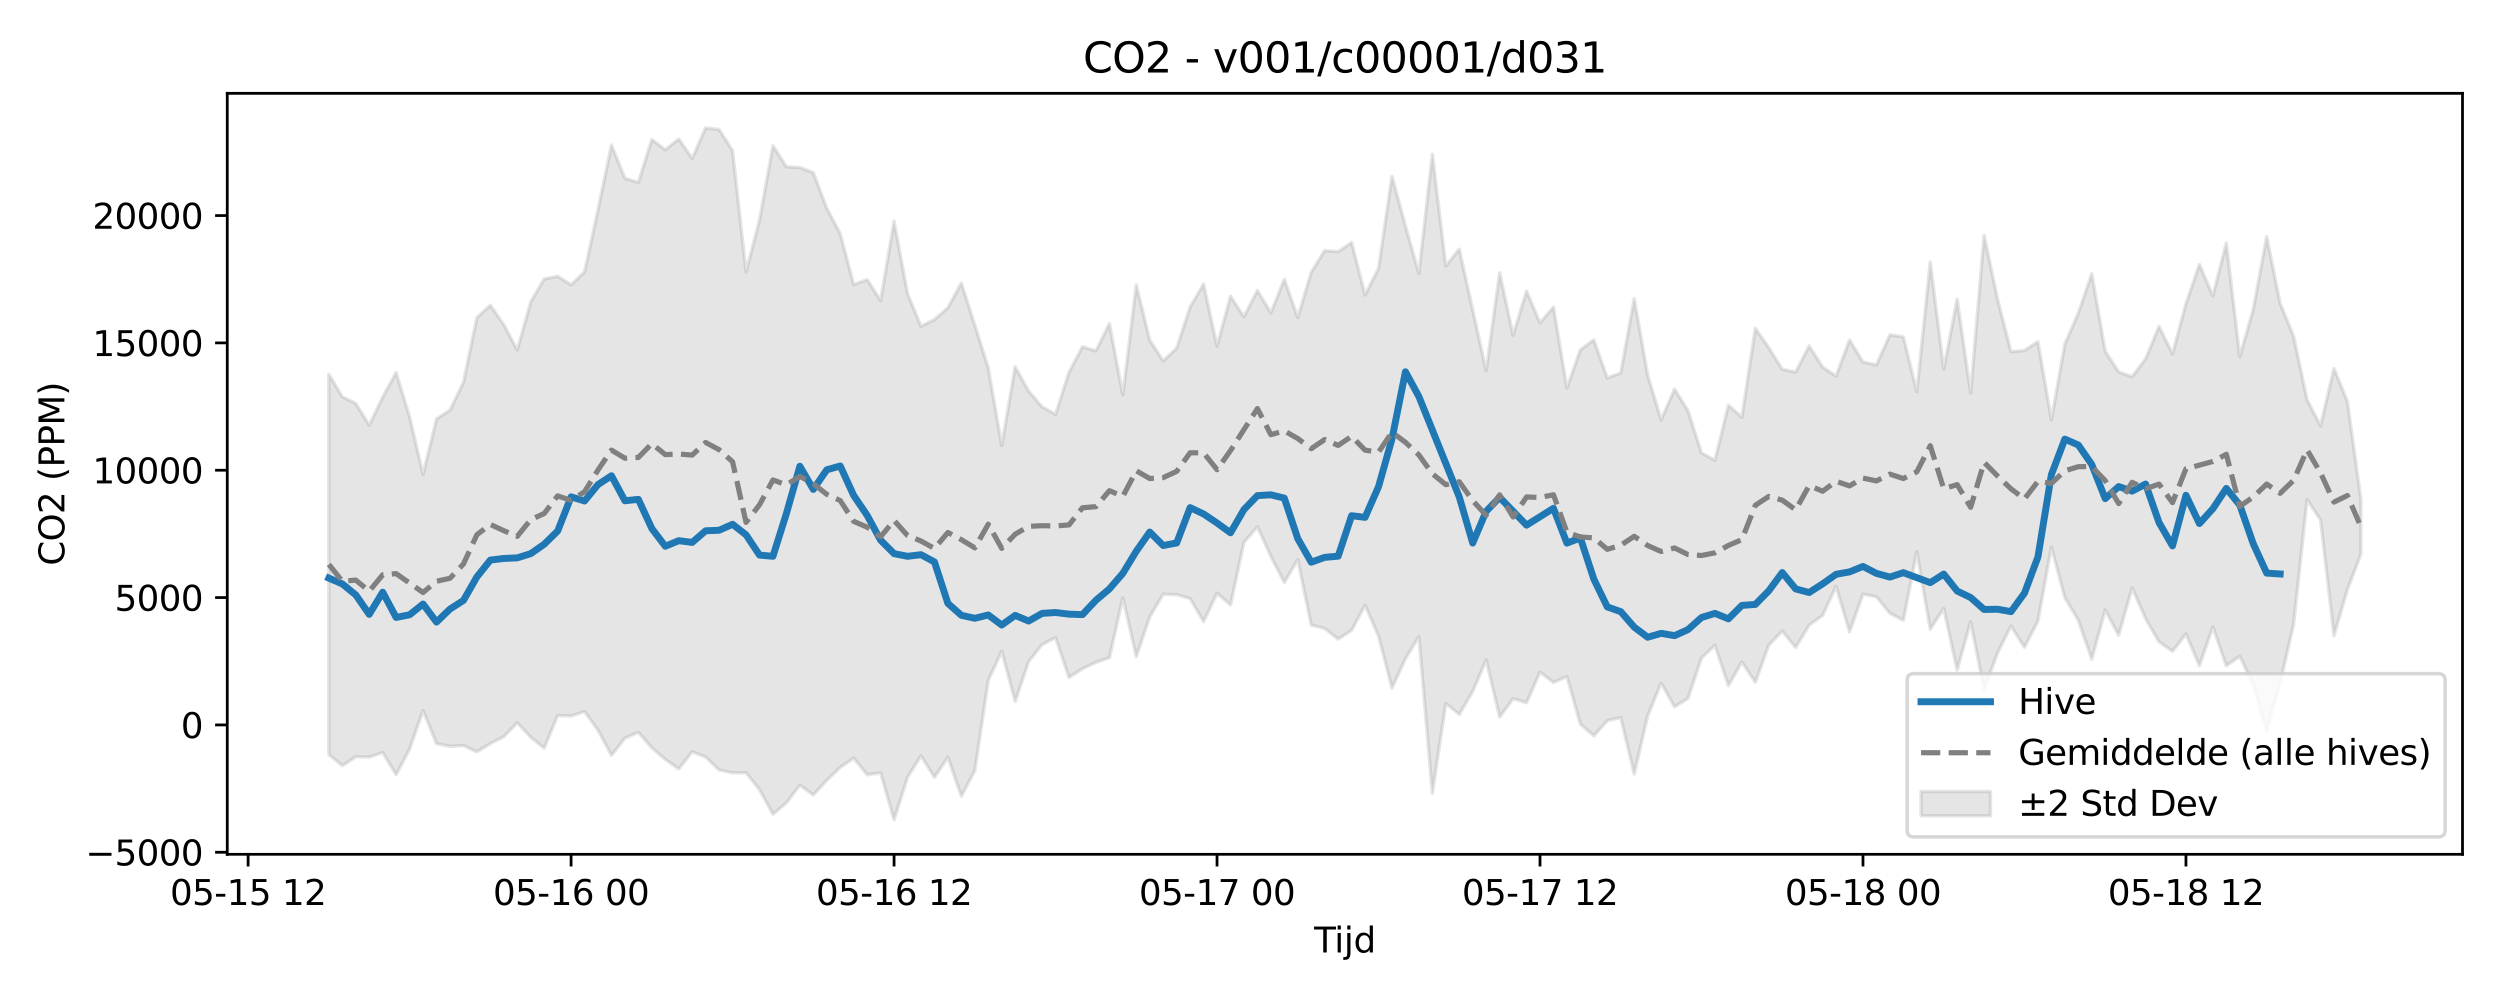 <?xml version="1.0" encoding="utf-8" standalone="no"?>
<!DOCTYPE svg PUBLIC "-//W3C//DTD SVG 1.1//EN"
  "http://www.w3.org/Graphics/SVG/1.1/DTD/svg11.dtd">
<svg xmlns:xlink="http://www.w3.org/1999/xlink" width="720pt" height="288pt" viewBox="0 0 720 288" xmlns="http://www.w3.org/2000/svg" version="1.1">
 <defs>
  <style type="text/css">*{stroke-linejoin: round; stroke-linecap: butt}</style>
 </defs>
 <g id="figure_1">
  <g id="patch_1">
   <path d="M 0 288 
L 720 288 
L 720 0 
L 0 0 
z
" style="fill: #ffffff"/>
  </g>
  <g id="axes_1">
   <g id="patch_2">
    <path d="M 65.45 246.04 
L 709.2 246.04 
L 709.2 26.88 
L 65.45 26.88 
z
" style="fill: #ffffff"/>
   </g>
   <g id="FillBetweenPolyCollection_1">
    <defs>
     <path id="m1e06b1aee1" d="M 94.711 -180.181 
L 94.711 -70.721 
L 98.587 -67.474 
L 102.463 -70.058 
L 106.338 -69.951 
L 110.214 -71.275 
L 114.09 -64.912 
L 117.965 -72.264 
L 121.841 -83.379 
L 125.717 -73.849 
L 129.592 -73.042 
L 133.468 -73.272 
L 137.344 -71.479 
L 141.219 -73.84 
L 145.095 -75.823 
L 148.971 -79.853 
L 152.847 -75.661 
L 156.722 -72.552 
L 160.598 -81.92 
L 164.474 -81.792 
L 168.349 -83.077 
L 172.225 -77.711 
L 176.101 -70.472 
L 179.976 -75.42 
L 183.852 -77.083 
L 187.728 -72.625 
L 191.603 -69.282 
L 195.479 -66.531 
L 199.355 -71.499 
L 203.23 -69.976 
L 207.106 -66.241 
L 210.982 -65.417 
L 214.857 -65.435 
L 218.733 -60.614 
L 222.609 -53.491 
L 226.484 -56.784 
L 230.36 -61.877 
L 234.236 -59.047 
L 238.111 -63.268 
L 241.987 -66.986 
L 245.863 -69.65 
L 249.738 -64.878 
L 253.614 -65.385 
L 257.49 -51.922 
L 261.365 -64.116 
L 265.241 -70.331 
L 269.117 -64.129 
L 272.993 -69.912 
L 276.868 -58.687 
L 280.744 -66.047 
L 284.62 -92.014 
L 288.495 -100.454 
L 292.371 -85.963 
L 296.247 -97.477 
L 300.122 -102.372 
L 303.998 -104.362 
L 307.874 -92.906 
L 311.749 -95.398 
L 315.625 -97.246 
L 319.501 -98.569 
L 323.376 -115.821 
L 327.252 -98.901 
L 331.128 -110.342 
L 335.003 -116.856 
L 338.879 -116.742 
L 342.755 -115.595 
L 346.63 -108.984 
L 350.506 -117.15 
L 354.382 -113.792 
L 358.257 -131.774 
L 362.133 -136.308 
L 366.009 -127.744 
L 369.884 -120.27 
L 373.76 -126.834 
L 377.636 -107.982 
L 381.511 -107 
L 385.387 -103.944 
L 389.263 -106.463 
L 393.139 -113.692 
L 397.014 -104.809 
L 400.89 -89.824 
L 404.766 -98.298 
L 408.641 -104.668 
L 412.517 -59.526 
L 416.393 -85.431 
L 420.268 -82.25 
L 424.144 -88.89 
L 428.02 -97.928 
L 431.895 -81.514 
L 435.771 -86.768 
L 439.647 -85.617 
L 443.522 -94.44 
L 447.398 -91.447 
L 451.274 -93.165 
L 455.149 -79.443 
L 459.025 -76.091 
L 462.901 -80.429 
L 466.776 -81.344 
L 470.652 -65.099 
L 474.528 -81.795 
L 478.403 -91.28 
L 482.279 -84.421 
L 486.155 -86.885 
L 490.03 -98.478 
L 493.906 -102.151 
L 497.782 -90.525 
L 501.657 -97.366 
L 505.533 -91.504 
L 509.409 -102.192 
L 513.285 -106.274 
L 517.16 -101.497 
L 521.036 -107.959 
L 524.912 -110.755 
L 528.787 -119.129 
L 532.663 -106.034 
L 536.539 -116.866 
L 540.414 -116.121 
L 544.29 -111.368 
L 548.166 -109.353 
L 552.041 -129.056 
L 555.917 -106.761 
L 559.793 -112.754 
L 563.668 -95.031 
L 567.544 -108.952 
L 571.42 -89.474 
L 575.295 -99.946 
L 579.171 -107.711 
L 583.047 -101.574 
L 586.922 -109.148 
L 590.798 -130.479 
L 594.674 -115.865 
L 598.549 -109.392 
L 602.425 -98.144 
L 606.301 -112.317 
L 610.176 -105.048 
L 614.052 -118.708 
L 617.928 -109.818 
L 621.803 -103.161 
L 625.679 -100.424 
L 629.555 -105.419 
L 633.431 -96.291 
L 637.306 -107.432 
L 641.182 -96.251 
L 645.058 -99.007 
L 648.933 -90.873 
L 652.809 -77.342 
L 656.685 -91.244 
L 660.56 -108.208 
L 664.436 -144.04 
L 668.312 -138.312 
L 672.187 -104.939 
L 676.063 -118.229 
L 679.939 -128.39 
L 679.939 -144.212 
L 679.939 -144.212 
L 676.063 -172.34 
L 672.187 -181.869 
L 668.312 -165.357 
L 664.436 -172.848 
L 660.56 -191.142 
L 656.685 -200.63 
L 652.809 -219.834 
L 648.933 -198.881 
L 645.058 -185.282 
L 641.182 -218.057 
L 637.306 -202.76 
L 633.431 -211.826 
L 629.555 -200.543 
L 625.679 -186.07 
L 621.803 -193.999 
L 617.928 -184.652 
L 614.052 -179.486 
L 610.176 -180.899 
L 606.301 -186.855 
L 602.425 -209.134 
L 598.549 -197.8 
L 594.674 -188.935 
L 590.798 -167.095 
L 586.922 -189.584 
L 583.047 -187.052 
L 579.171 -186.712 
L 575.295 -201.849 
L 571.42 -220.219 
L 567.544 -174.827 
L 563.668 -201.833 
L 559.793 -181.721 
L 555.917 -212.503 
L 552.041 -175.2 
L 548.166 -190.997 
L 544.29 -191.539 
L 540.414 -182.875 
L 536.539 -183.748 
L 532.663 -190.089 
L 528.787 -179.659 
L 524.912 -182.288 
L 521.036 -188.378 
L 517.16 -180.833 
L 513.285 -181.64 
L 509.409 -187.868 
L 505.533 -193.447 
L 501.657 -167.814 
L 497.782 -171.298 
L 493.906 -155.42 
L 490.03 -157.57 
L 486.155 -169.671 
L 482.279 -175.945 
L 478.403 -167.052 
L 474.528 -179.985 
L 470.652 -201.984 
L 466.776 -180.6 
L 462.901 -179.159 
L 459.025 -190.097 
L 455.149 -187.262 
L 451.274 -176.289 
L 447.398 -199.557 
L 443.522 -195.013 
L 439.647 -204.137 
L 435.771 -191.451 
L 431.895 -209.447 
L 428.02 -181.266 
L 424.144 -198.729 
L 420.268 -216.252 
L 416.393 -211.394 
L 412.517 -243.582 
L 408.641 -209.274 
L 404.766 -222.933 
L 400.89 -237.219 
L 397.014 -210.721 
L 393.139 -203.029 
L 389.263 -218.178 
L 385.387 -215.504 
L 381.511 -215.829 
L 377.636 -209.582 
L 373.76 -196.582 
L 369.884 -207.55 
L 366.009 -197.889 
L 362.133 -204.357 
L 358.257 -196.783 
L 354.382 -202.676 
L 350.506 -188.33 
L 346.63 -206.183 
L 342.755 -199.601 
L 338.879 -187.745 
L 335.003 -184.045 
L 331.128 -190.024 
L 327.252 -205.922 
L 323.376 -174.289 
L 319.501 -194.792 
L 315.625 -186.923 
L 311.749 -188.125 
L 307.874 -180.764 
L 303.998 -168.662 
L 300.122 -170.831 
L 296.247 -175.349 
L 292.371 -182.336 
L 288.495 -159.7 
L 284.62 -182.048 
L 280.744 -194.376 
L 276.868 -206.478 
L 272.993 -199.362 
L 269.117 -195.972 
L 265.241 -194.034 
L 261.365 -203.452 
L 257.49 -224.29 
L 253.614 -201.441 
L 249.738 -207.472 
L 245.863 -206.042 
L 241.987 -220.682 
L 238.111 -228.012 
L 234.236 -238.295 
L 230.36 -239.734 
L 226.484 -239.946 
L 222.609 -246.047 
L 218.733 -224.617 
L 214.857 -209.683 
L 210.982 -244.603 
L 207.106 -250.724 
L 203.23 -251.158 
L 199.355 -242.357 
L 195.479 -247.977 
L 191.603 -244.855 
L 187.728 -247.828 
L 183.852 -235.438 
L 179.976 -236.641 
L 176.101 -246.251 
L 172.225 -227.585 
L 168.349 -209.7 
L 164.474 -205.957 
L 160.598 -208.454 
L 156.722 -207.659 
L 152.847 -201.025 
L 148.971 -187.211 
L 145.095 -194.498 
L 141.219 -200.085 
L 137.344 -196.515 
L 133.468 -177.874 
L 129.592 -169.866 
L 125.717 -167.355 
L 121.841 -151.338 
L 117.965 -167.97 
L 114.09 -180.668 
L 110.214 -173.636 
L 106.338 -165.538 
L 102.463 -171.809 
L 98.587 -173.717 
L 94.711 -180.181 
z
" style="stroke: #808080; stroke-opacity: 0.2"/>
    </defs>
    <g clip-path="url(#pa09822850d)">
     <use xlink:href="#m1e06b1aee1" x="0" y="288" style="fill: #808080; fill-opacity: 0.2; stroke: #808080; stroke-opacity: 0.2"/>
    </g>
   </g>
   <g id="matplotlib.axis_1">
    <g id="xtick_1">
     <g id="line2d_1">
      <defs>
       <path id="mb61aae6041" d="M 0 0 
L 0 3.5 
" style="stroke: #000000; stroke-width: 0.8"/>
      </defs>
      <g>
       <use xlink:href="#mb61aae6041" x="71.457" y="246.04" style="stroke: #000000; stroke-width: 0.8"/>
      </g>
     </g>
     <g id="text_1">
      <!-- 05-15 12 -->
      <g transform="translate(48.977 260.638) scale(0.1 -0.1)">
       <defs>
        <path id="DejaVuSans-30" d="M 2034 4250 
Q 1547 4250 1301 3770 
Q 1056 3291 1056 2328 
Q 1056 1369 1301 889 
Q 1547 409 2034 409 
Q 2525 409 2770 889 
Q 3016 1369 3016 2328 
Q 3016 3291 2770 3770 
Q 2525 4250 2034 4250 
z
M 2034 4750 
Q 2819 4750 3233 4129 
Q 3647 3509 3647 2328 
Q 3647 1150 3233 529 
Q 2819 -91 2034 -91 
Q 1250 -91 836 529 
Q 422 1150 422 2328 
Q 422 3509 836 4129 
Q 1250 4750 2034 4750 
z
" transform="scale(0.016)"/>
        <path id="DejaVuSans-35" d="M 691 4666 
L 3169 4666 
L 3169 4134 
L 1269 4134 
L 1269 2991 
Q 1406 3038 1543 3061 
Q 1681 3084 1819 3084 
Q 2600 3084 3056 2656 
Q 3513 2228 3513 1497 
Q 3513 744 3044 326 
Q 2575 -91 1722 -91 
Q 1428 -91 1123 -41 
Q 819 9 494 109 
L 494 744 
Q 775 591 1075 516 
Q 1375 441 1709 441 
Q 2250 441 2565 725 
Q 2881 1009 2881 1497 
Q 2881 1984 2565 2268 
Q 2250 2553 1709 2553 
Q 1456 2553 1204 2497 
Q 953 2441 691 2322 
L 691 4666 
z
" transform="scale(0.016)"/>
        <path id="DejaVuSans-2d" d="M 313 2009 
L 1997 2009 
L 1997 1497 
L 313 1497 
L 313 2009 
z
" transform="scale(0.016)"/>
        <path id="DejaVuSans-31" d="M 794 531 
L 1825 531 
L 1825 4091 
L 703 3866 
L 703 4441 
L 1819 4666 
L 2450 4666 
L 2450 531 
L 3481 531 
L 3481 0 
L 794 0 
L 794 531 
z
" transform="scale(0.016)"/>
        <path id="DejaVuSans-20" transform="scale(0.016)"/>
        <path id="DejaVuSans-32" d="M 1228 531 
L 3431 531 
L 3431 0 
L 469 0 
L 469 531 
Q 828 903 1448 1529 
Q 2069 2156 2228 2338 
Q 2531 2678 2651 2914 
Q 2772 3150 2772 3378 
Q 2772 3750 2511 3984 
Q 2250 4219 1831 4219 
Q 1534 4219 1204 4116 
Q 875 4013 500 3803 
L 500 4441 
Q 881 4594 1212 4672 
Q 1544 4750 1819 4750 
Q 2544 4750 2975 4387 
Q 3406 4025 3406 3419 
Q 3406 3131 3298 2873 
Q 3191 2616 2906 2266 
Q 2828 2175 2409 1742 
Q 1991 1309 1228 531 
z
" transform="scale(0.016)"/>
       </defs>
       <use xlink:href="#DejaVuSans-30"/>
       <use xlink:href="#DejaVuSans-35" transform="translate(63.623 0)"/>
       <use xlink:href="#DejaVuSans-2d" transform="translate(127.246 0)"/>
       <use xlink:href="#DejaVuSans-31" transform="translate(163.33 0)"/>
       <use xlink:href="#DejaVuSans-35" transform="translate(226.953 0)"/>
       <use xlink:href="#DejaVuSans-20" transform="translate(290.576 0)"/>
       <use xlink:href="#DejaVuSans-31" transform="translate(322.363 0)"/>
       <use xlink:href="#DejaVuSans-32" transform="translate(385.986 0)"/>
      </g>
     </g>
    </g>
    <g id="xtick_2">
     <g id="line2d_2">
      <g>
       <use xlink:href="#mb61aae6041" x="164.474" y="246.04" style="stroke: #000000; stroke-width: 0.8"/>
      </g>
     </g>
     <g id="text_2">
      <!-- 05-16 00 -->
      <g transform="translate(141.993 260.638) scale(0.1 -0.1)">
       <defs>
        <path id="DejaVuSans-36" d="M 2113 2584 
Q 1688 2584 1439 2293 
Q 1191 2003 1191 1497 
Q 1191 994 1439 701 
Q 1688 409 2113 409 
Q 2538 409 2786 701 
Q 3034 994 3034 1497 
Q 3034 2003 2786 2293 
Q 2538 2584 2113 2584 
z
M 3366 4563 
L 3366 3988 
Q 3128 4100 2886 4159 
Q 2644 4219 2406 4219 
Q 1781 4219 1451 3797 
Q 1122 3375 1075 2522 
Q 1259 2794 1537 2939 
Q 1816 3084 2150 3084 
Q 2853 3084 3261 2657 
Q 3669 2231 3669 1497 
Q 3669 778 3244 343 
Q 2819 -91 2113 -91 
Q 1303 -91 875 529 
Q 447 1150 447 2328 
Q 447 3434 972 4092 
Q 1497 4750 2381 4750 
Q 2619 4750 2861 4703 
Q 3103 4656 3366 4563 
z
" transform="scale(0.016)"/>
       </defs>
       <use xlink:href="#DejaVuSans-30"/>
       <use xlink:href="#DejaVuSans-35" transform="translate(63.623 0)"/>
       <use xlink:href="#DejaVuSans-2d" transform="translate(127.246 0)"/>
       <use xlink:href="#DejaVuSans-31" transform="translate(163.33 0)"/>
       <use xlink:href="#DejaVuSans-36" transform="translate(226.953 0)"/>
       <use xlink:href="#DejaVuSans-20" transform="translate(290.576 0)"/>
       <use xlink:href="#DejaVuSans-30" transform="translate(322.363 0)"/>
       <use xlink:href="#DejaVuSans-30" transform="translate(385.986 0)"/>
      </g>
     </g>
    </g>
    <g id="xtick_3">
     <g id="line2d_3">
      <g>
       <use xlink:href="#mb61aae6041" x="257.49" y="246.04" style="stroke: #000000; stroke-width: 0.8"/>
      </g>
     </g>
     <g id="text_3">
      <!-- 05-16 12 -->
      <g transform="translate(235.009 260.638) scale(0.1 -0.1)">
       <use xlink:href="#DejaVuSans-30"/>
       <use xlink:href="#DejaVuSans-35" transform="translate(63.623 0)"/>
       <use xlink:href="#DejaVuSans-2d" transform="translate(127.246 0)"/>
       <use xlink:href="#DejaVuSans-31" transform="translate(163.33 0)"/>
       <use xlink:href="#DejaVuSans-36" transform="translate(226.953 0)"/>
       <use xlink:href="#DejaVuSans-20" transform="translate(290.576 0)"/>
       <use xlink:href="#DejaVuSans-31" transform="translate(322.363 0)"/>
       <use xlink:href="#DejaVuSans-32" transform="translate(385.986 0)"/>
      </g>
     </g>
    </g>
    <g id="xtick_4">
     <g id="line2d_4">
      <g>
       <use xlink:href="#mb61aae6041" x="350.506" y="246.04" style="stroke: #000000; stroke-width: 0.8"/>
      </g>
     </g>
     <g id="text_4">
      <!-- 05-17 00 -->
      <g transform="translate(328.026 260.638) scale(0.1 -0.1)">
       <defs>
        <path id="DejaVuSans-37" d="M 525 4666 
L 3525 4666 
L 3525 4397 
L 1831 0 
L 1172 0 
L 2766 4134 
L 525 4134 
L 525 4666 
z
" transform="scale(0.016)"/>
       </defs>
       <use xlink:href="#DejaVuSans-30"/>
       <use xlink:href="#DejaVuSans-35" transform="translate(63.623 0)"/>
       <use xlink:href="#DejaVuSans-2d" transform="translate(127.246 0)"/>
       <use xlink:href="#DejaVuSans-31" transform="translate(163.33 0)"/>
       <use xlink:href="#DejaVuSans-37" transform="translate(226.953 0)"/>
       <use xlink:href="#DejaVuSans-20" transform="translate(290.576 0)"/>
       <use xlink:href="#DejaVuSans-30" transform="translate(322.363 0)"/>
       <use xlink:href="#DejaVuSans-30" transform="translate(385.986 0)"/>
      </g>
     </g>
    </g>
    <g id="xtick_5">
     <g id="line2d_5">
      <g>
       <use xlink:href="#mb61aae6041" x="443.522" y="246.04" style="stroke: #000000; stroke-width: 0.8"/>
      </g>
     </g>
     <g id="text_5">
      <!-- 05-17 12 -->
      <g transform="translate(421.042 260.638) scale(0.1 -0.1)">
       <use xlink:href="#DejaVuSans-30"/>
       <use xlink:href="#DejaVuSans-35" transform="translate(63.623 0)"/>
       <use xlink:href="#DejaVuSans-2d" transform="translate(127.246 0)"/>
       <use xlink:href="#DejaVuSans-31" transform="translate(163.33 0)"/>
       <use xlink:href="#DejaVuSans-37" transform="translate(226.953 0)"/>
       <use xlink:href="#DejaVuSans-20" transform="translate(290.576 0)"/>
       <use xlink:href="#DejaVuSans-31" transform="translate(322.363 0)"/>
       <use xlink:href="#DejaVuSans-32" transform="translate(385.986 0)"/>
      </g>
     </g>
    </g>
    <g id="xtick_6">
     <g id="line2d_6">
      <g>
       <use xlink:href="#mb61aae6041" x="536.539" y="246.04" style="stroke: #000000; stroke-width: 0.8"/>
      </g>
     </g>
     <g id="text_6">
      <!-- 05-18 00 -->
      <g transform="translate(514.058 260.638) scale(0.1 -0.1)">
       <defs>
        <path id="DejaVuSans-38" d="M 2034 2216 
Q 1584 2216 1326 1975 
Q 1069 1734 1069 1313 
Q 1069 891 1326 650 
Q 1584 409 2034 409 
Q 2484 409 2743 651 
Q 3003 894 3003 1313 
Q 3003 1734 2745 1975 
Q 2488 2216 2034 2216 
z
M 1403 2484 
Q 997 2584 770 2862 
Q 544 3141 544 3541 
Q 544 4100 942 4425 
Q 1341 4750 2034 4750 
Q 2731 4750 3128 4425 
Q 3525 4100 3525 3541 
Q 3525 3141 3298 2862 
Q 3072 2584 2669 2484 
Q 3125 2378 3379 2068 
Q 3634 1759 3634 1313 
Q 3634 634 3220 271 
Q 2806 -91 2034 -91 
Q 1263 -91 848 271 
Q 434 634 434 1313 
Q 434 1759 690 2068 
Q 947 2378 1403 2484 
z
M 1172 3481 
Q 1172 3119 1398 2916 
Q 1625 2713 2034 2713 
Q 2441 2713 2670 2916 
Q 2900 3119 2900 3481 
Q 2900 3844 2670 4047 
Q 2441 4250 2034 4250 
Q 1625 4250 1398 4047 
Q 1172 3844 1172 3481 
z
" transform="scale(0.016)"/>
       </defs>
       <use xlink:href="#DejaVuSans-30"/>
       <use xlink:href="#DejaVuSans-35" transform="translate(63.623 0)"/>
       <use xlink:href="#DejaVuSans-2d" transform="translate(127.246 0)"/>
       <use xlink:href="#DejaVuSans-31" transform="translate(163.33 0)"/>
       <use xlink:href="#DejaVuSans-38" transform="translate(226.953 0)"/>
       <use xlink:href="#DejaVuSans-20" transform="translate(290.576 0)"/>
       <use xlink:href="#DejaVuSans-30" transform="translate(322.363 0)"/>
       <use xlink:href="#DejaVuSans-30" transform="translate(385.986 0)"/>
      </g>
     </g>
    </g>
    <g id="xtick_7">
     <g id="line2d_7">
      <g>
       <use xlink:href="#mb61aae6041" x="629.555" y="246.04" style="stroke: #000000; stroke-width: 0.8"/>
      </g>
     </g>
     <g id="text_7">
      <!-- 05-18 12 -->
      <g transform="translate(607.074 260.638) scale(0.1 -0.1)">
       <use xlink:href="#DejaVuSans-30"/>
       <use xlink:href="#DejaVuSans-35" transform="translate(63.623 0)"/>
       <use xlink:href="#DejaVuSans-2d" transform="translate(127.246 0)"/>
       <use xlink:href="#DejaVuSans-31" transform="translate(163.33 0)"/>
       <use xlink:href="#DejaVuSans-38" transform="translate(226.953 0)"/>
       <use xlink:href="#DejaVuSans-20" transform="translate(290.576 0)"/>
       <use xlink:href="#DejaVuSans-31" transform="translate(322.363 0)"/>
       <use xlink:href="#DejaVuSans-32" transform="translate(385.986 0)"/>
      </g>
     </g>
    </g>
    <g id="text_8">
     <!-- Tijd -->
     <g transform="translate(378.475 274.317) scale(0.1 -0.1)">
      <defs>
       <path id="DejaVuSans-54" d="M -19 4666 
L 3928 4666 
L 3928 4134 
L 2272 4134 
L 2272 0 
L 1638 0 
L 1638 4134 
L -19 4134 
L -19 4666 
z
" transform="scale(0.016)"/>
       <path id="DejaVuSans-69" d="M 603 3500 
L 1178 3500 
L 1178 0 
L 603 0 
L 603 3500 
z
M 603 4863 
L 1178 4863 
L 1178 4134 
L 603 4134 
L 603 4863 
z
" transform="scale(0.016)"/>
       <path id="DejaVuSans-6a" d="M 603 3500 
L 1178 3500 
L 1178 -63 
Q 1178 -731 923 -1031 
Q 669 -1331 103 -1331 
L -116 -1331 
L -116 -844 
L 38 -844 
Q 366 -844 484 -692 
Q 603 -541 603 -63 
L 603 3500 
z
M 603 4863 
L 1178 4863 
L 1178 4134 
L 603 4134 
L 603 4863 
z
" transform="scale(0.016)"/>
       <path id="DejaVuSans-64" d="M 2906 2969 
L 2906 4863 
L 3481 4863 
L 3481 0 
L 2906 0 
L 2906 525 
Q 2725 213 2448 61 
Q 2172 -91 1784 -91 
Q 1150 -91 751 415 
Q 353 922 353 1747 
Q 353 2572 751 3078 
Q 1150 3584 1784 3584 
Q 2172 3584 2448 3432 
Q 2725 3281 2906 2969 
z
M 947 1747 
Q 947 1113 1208 752 
Q 1469 391 1925 391 
Q 2381 391 2643 752 
Q 2906 1113 2906 1747 
Q 2906 2381 2643 2742 
Q 2381 3103 1925 3103 
Q 1469 3103 1208 2742 
Q 947 2381 947 1747 
z
" transform="scale(0.016)"/>
      </defs>
      <use xlink:href="#DejaVuSans-54"/>
      <use xlink:href="#DejaVuSans-69" transform="translate(57.959 0)"/>
      <use xlink:href="#DejaVuSans-6a" transform="translate(85.742 0)"/>
      <use xlink:href="#DejaVuSans-64" transform="translate(113.525 0)"/>
     </g>
    </g>
   </g>
   <g id="matplotlib.axis_2">
    <g id="ytick_1">
     <g id="line2d_8">
      <defs>
       <path id="m125d0905b4" d="M 0 0 
L -3.5 0 
" style="stroke: #000000; stroke-width: 0.8"/>
      </defs>
      <g>
       <use xlink:href="#m125d0905b4" x="65.45" y="245.447" style="stroke: #000000; stroke-width: 0.8"/>
      </g>
     </g>
     <g id="text_9">
      <!-- −5000 -->
      <g transform="translate(24.62 249.246) scale(0.1 -0.1)">
       <defs>
        <path id="DejaVuSans-2212" d="M 678 2272 
L 4684 2272 
L 4684 1741 
L 678 1741 
L 678 2272 
z
" transform="scale(0.016)"/>
       </defs>
       <use xlink:href="#DejaVuSans-2212"/>
       <use xlink:href="#DejaVuSans-35" transform="translate(83.789 0)"/>
       <use xlink:href="#DejaVuSans-30" transform="translate(147.412 0)"/>
       <use xlink:href="#DejaVuSans-30" transform="translate(211.035 0)"/>
       <use xlink:href="#DejaVuSans-30" transform="translate(274.658 0)"/>
      </g>
     </g>
    </g>
    <g id="ytick_2">
     <g id="line2d_9">
      <g>
       <use xlink:href="#m125d0905b4" x="65.45" y="208.774" style="stroke: #000000; stroke-width: 0.8"/>
      </g>
     </g>
     <g id="text_10">
      <!-- 0 -->
      <g transform="translate(52.087 212.573) scale(0.1 -0.1)">
       <use xlink:href="#DejaVuSans-30"/>
      </g>
     </g>
    </g>
    <g id="ytick_3">
     <g id="line2d_10">
      <g>
       <use xlink:href="#m125d0905b4" x="65.45" y="172.101" style="stroke: #000000; stroke-width: 0.8"/>
      </g>
     </g>
     <g id="text_11">
      <!-- 5000 -->
      <g transform="translate(33 175.901) scale(0.1 -0.1)">
       <use xlink:href="#DejaVuSans-35"/>
       <use xlink:href="#DejaVuSans-30" transform="translate(63.623 0)"/>
       <use xlink:href="#DejaVuSans-30" transform="translate(127.246 0)"/>
       <use xlink:href="#DejaVuSans-30" transform="translate(190.869 0)"/>
      </g>
     </g>
    </g>
    <g id="ytick_4">
     <g id="line2d_11">
      <g>
       <use xlink:href="#m125d0905b4" x="65.45" y="135.429" style="stroke: #000000; stroke-width: 0.8"/>
      </g>
     </g>
     <g id="text_12">
      <!-- 10000 -->
      <g transform="translate(26.637 139.228) scale(0.1 -0.1)">
       <use xlink:href="#DejaVuSans-31"/>
       <use xlink:href="#DejaVuSans-30" transform="translate(63.623 0)"/>
       <use xlink:href="#DejaVuSans-30" transform="translate(127.246 0)"/>
       <use xlink:href="#DejaVuSans-30" transform="translate(190.869 0)"/>
       <use xlink:href="#DejaVuSans-30" transform="translate(254.492 0)"/>
      </g>
     </g>
    </g>
    <g id="ytick_5">
     <g id="line2d_12">
      <g>
       <use xlink:href="#m125d0905b4" x="65.45" y="98.756" style="stroke: #000000; stroke-width: 0.8"/>
      </g>
     </g>
     <g id="text_13">
      <!-- 15000 -->
      <g transform="translate(26.637 102.555) scale(0.1 -0.1)">
       <use xlink:href="#DejaVuSans-31"/>
       <use xlink:href="#DejaVuSans-35" transform="translate(63.623 0)"/>
       <use xlink:href="#DejaVuSans-30" transform="translate(127.246 0)"/>
       <use xlink:href="#DejaVuSans-30" transform="translate(190.869 0)"/>
       <use xlink:href="#DejaVuSans-30" transform="translate(254.492 0)"/>
      </g>
     </g>
    </g>
    <g id="ytick_6">
     <g id="line2d_13">
      <g>
       <use xlink:href="#m125d0905b4" x="65.45" y="62.083" style="stroke: #000000; stroke-width: 0.8"/>
      </g>
     </g>
     <g id="text_14">
      <!-- 20000 -->
      <g transform="translate(26.637 65.883) scale(0.1 -0.1)">
       <use xlink:href="#DejaVuSans-32"/>
       <use xlink:href="#DejaVuSans-30" transform="translate(63.623 0)"/>
       <use xlink:href="#DejaVuSans-30" transform="translate(127.246 0)"/>
       <use xlink:href="#DejaVuSans-30" transform="translate(190.869 0)"/>
       <use xlink:href="#DejaVuSans-30" transform="translate(254.492 0)"/>
      </g>
     </g>
    </g>
    <g id="text_15">
     <!-- CO2 (PPM) -->
     <g transform="translate(18.541 162.903) rotate(-90) scale(0.1 -0.1)">
      <defs>
       <path id="DejaVuSans-43" d="M 4122 4306 
L 4122 3641 
Q 3803 3938 3442 4084 
Q 3081 4231 2675 4231 
Q 1875 4231 1450 3742 
Q 1025 3253 1025 2328 
Q 1025 1406 1450 917 
Q 1875 428 2675 428 
Q 3081 428 3442 575 
Q 3803 722 4122 1019 
L 4122 359 
Q 3791 134 3420 21 
Q 3050 -91 2638 -91 
Q 1578 -91 968 557 
Q 359 1206 359 2328 
Q 359 3453 968 4101 
Q 1578 4750 2638 4750 
Q 3056 4750 3426 4639 
Q 3797 4528 4122 4306 
z
" transform="scale(0.016)"/>
       <path id="DejaVuSans-4f" d="M 2522 4238 
Q 1834 4238 1429 3725 
Q 1025 3213 1025 2328 
Q 1025 1447 1429 934 
Q 1834 422 2522 422 
Q 3209 422 3611 934 
Q 4013 1447 4013 2328 
Q 4013 3213 3611 3725 
Q 3209 4238 2522 4238 
z
M 2522 4750 
Q 3503 4750 4090 4092 
Q 4678 3434 4678 2328 
Q 4678 1225 4090 567 
Q 3503 -91 2522 -91 
Q 1538 -91 948 565 
Q 359 1222 359 2328 
Q 359 3434 948 4092 
Q 1538 4750 2522 4750 
z
" transform="scale(0.016)"/>
       <path id="DejaVuSans-28" d="M 1984 4856 
Q 1566 4138 1362 3434 
Q 1159 2731 1159 2009 
Q 1159 1288 1364 580 
Q 1569 -128 1984 -844 
L 1484 -844 
Q 1016 -109 783 600 
Q 550 1309 550 2009 
Q 550 2706 781 3412 
Q 1013 4119 1484 4856 
L 1984 4856 
z
" transform="scale(0.016)"/>
       <path id="DejaVuSans-50" d="M 1259 4147 
L 1259 2394 
L 2053 2394 
Q 2494 2394 2734 2622 
Q 2975 2850 2975 3272 
Q 2975 3691 2734 3919 
Q 2494 4147 2053 4147 
L 1259 4147 
z
M 628 4666 
L 2053 4666 
Q 2838 4666 3239 4311 
Q 3641 3956 3641 3272 
Q 3641 2581 3239 2228 
Q 2838 1875 2053 1875 
L 1259 1875 
L 1259 0 
L 628 0 
L 628 4666 
z
" transform="scale(0.016)"/>
       <path id="DejaVuSans-4d" d="M 628 4666 
L 1569 4666 
L 2759 1491 
L 3956 4666 
L 4897 4666 
L 4897 0 
L 4281 0 
L 4281 4097 
L 3078 897 
L 2444 897 
L 1241 4097 
L 1241 0 
L 628 0 
L 628 4666 
z
" transform="scale(0.016)"/>
       <path id="DejaVuSans-29" d="M 513 4856 
L 1013 4856 
Q 1481 4119 1714 3412 
Q 1947 2706 1947 2009 
Q 1947 1309 1714 600 
Q 1481 -109 1013 -844 
L 513 -844 
Q 928 -128 1133 580 
Q 1338 1288 1338 2009 
Q 1338 2731 1133 3434 
Q 928 4138 513 4856 
z
" transform="scale(0.016)"/>
      </defs>
      <use xlink:href="#DejaVuSans-43"/>
      <use xlink:href="#DejaVuSans-4f" transform="translate(69.824 0)"/>
      <use xlink:href="#DejaVuSans-32" transform="translate(148.535 0)"/>
      <use xlink:href="#DejaVuSans-20" transform="translate(212.158 0)"/>
      <use xlink:href="#DejaVuSans-28" transform="translate(243.945 0)"/>
      <use xlink:href="#DejaVuSans-50" transform="translate(282.959 0)"/>
      <use xlink:href="#DejaVuSans-50" transform="translate(343.262 0)"/>
      <use xlink:href="#DejaVuSans-4d" transform="translate(403.564 0)"/>
      <use xlink:href="#DejaVuSans-29" transform="translate(489.844 0)"/>
     </g>
    </g>
   </g>
   <g id="line2d_14">
    <path d="M 94.711 166.498 
L 98.587 168.177 
L 102.463 171.335 
L 106.338 176.932 
L 110.214 170.556 
L 114.09 177.815 
L 117.965 177.057 
L 121.841 173.964 
L 125.717 179.16 
L 129.592 175.412 
L 133.468 172.928 
L 137.344 166.141 
L 141.219 161.305 
L 145.095 160.833 
L 148.971 160.667 
L 152.847 159.449 
L 156.722 156.75 
L 160.598 152.944 
L 164.474 143.093 
L 168.349 144.284 
L 172.225 139.553 
L 176.101 137.018 
L 179.976 144.228 
L 183.852 143.812 
L 187.728 152.21 
L 191.603 157.32 
L 195.479 155.72 
L 199.355 156.212 
L 203.23 152.868 
L 207.106 152.714 
L 210.982 150.993 
L 214.857 154.027 
L 218.733 159.864 
L 222.609 160.219 
L 226.484 147.872 
L 230.36 134.282 
L 234.236 140.942 
L 238.111 135.304 
L 241.987 134.204 
L 245.863 142.702 
L 249.738 148.423 
L 253.614 155.572 
L 257.49 159.452 
L 261.365 160.212 
L 265.241 159.752 
L 269.117 161.828 
L 272.993 173.769 
L 276.868 177.209 
L 280.744 178.069 
L 284.62 177.116 
L 288.495 180.015 
L 292.371 177.231 
L 296.247 178.859 
L 300.122 176.654 
L 303.998 176.404 
L 307.874 176.874 
L 311.749 177.011 
L 315.625 172.876 
L 319.501 169.61 
L 323.376 165.121 
L 327.252 158.745 
L 331.128 153.227 
L 335.003 157.11 
L 338.879 156.379 
L 342.755 146.196 
L 346.63 148.017 
L 350.506 150.623 
L 354.382 153.447 
L 358.257 146.758 
L 362.133 142.739 
L 366.009 142.507 
L 369.884 143.46 
L 373.76 155.124 
L 377.636 161.919 
L 381.511 160.518 
L 385.387 160.18 
L 389.263 148.521 
L 393.139 148.998 
L 397.014 140.174 
L 400.89 126.419 
L 404.766 107.073 
L 408.641 114.21 
L 416.393 133.487 
L 420.268 143.115 
L 424.144 156.398 
L 428.02 147.245 
L 431.895 143.24 
L 439.647 151.246 
L 447.398 146.389 
L 451.274 156.42 
L 455.149 154.941 
L 459.025 166.791 
L 462.901 174.796 
L 466.776 176.157 
L 470.652 180.614 
L 474.528 183.528 
L 478.403 182.397 
L 482.279 183.071 
L 486.155 181.313 
L 490.03 177.844 
L 493.906 176.646 
L 497.782 178.226 
L 501.657 174.363 
L 505.533 174.074 
L 509.409 170.153 
L 513.285 164.891 
L 517.16 169.612 
L 521.036 170.647 
L 524.912 168.15 
L 528.787 165.4 
L 532.663 164.703 
L 536.539 163.134 
L 540.414 165.134 
L 544.29 166.197 
L 548.166 164.931 
L 555.917 167.796 
L 559.793 165.334 
L 563.668 170.22 
L 567.544 172.087 
L 571.42 175.527 
L 575.295 175.458 
L 579.171 176.15 
L 583.047 170.818 
L 586.922 160.417 
L 590.798 136.695 
L 594.674 126.47 
L 598.549 128.155 
L 602.425 133.761 
L 606.301 143.604 
L 610.176 140.133 
L 614.052 141.443 
L 617.928 139.406 
L 621.803 150.508 
L 625.679 157.21 
L 629.555 142.646 
L 633.431 150.787 
L 637.306 146.504 
L 641.182 140.666 
L 645.058 145.457 
L 648.933 156.589 
L 652.809 165.055 
L 656.685 165.31 
L 656.685 165.31 
" clip-path="url(#pa09822850d)" style="fill: none; stroke: #1f77b4; stroke-width: 2; stroke-linecap: square"/>
   </g>
   <g id="line2d_15">
    <path d="M 94.711 162.549 
L 98.587 167.405 
L 102.463 167.066 
L 106.338 170.255 
L 110.214 165.545 
L 114.09 165.21 
L 121.841 170.641 
L 125.717 167.398 
L 129.592 166.546 
L 133.468 162.427 
L 137.344 154.003 
L 141.219 151.038 
L 145.095 152.839 
L 148.971 154.468 
L 152.847 149.657 
L 156.722 147.894 
L 160.598 142.813 
L 164.474 144.125 
L 168.349 141.611 
L 172.225 135.352 
L 176.101 129.639 
L 179.976 131.969 
L 183.852 131.739 
L 187.728 127.774 
L 191.603 130.931 
L 195.479 130.746 
L 199.355 131.072 
L 203.23 127.433 
L 207.106 129.517 
L 210.982 132.99 
L 214.857 150.441 
L 218.733 145.385 
L 222.609 138.231 
L 226.484 139.635 
L 230.36 137.194 
L 234.236 139.329 
L 238.111 142.36 
L 241.987 144.166 
L 245.863 150.154 
L 249.738 151.825 
L 253.614 154.587 
L 257.49 149.894 
L 261.365 154.216 
L 265.241 155.818 
L 269.117 157.95 
L 272.993 153.363 
L 276.868 155.418 
L 280.744 157.789 
L 284.62 150.969 
L 288.495 157.923 
L 292.371 153.851 
L 296.247 151.587 
L 300.122 151.399 
L 303.998 151.488 
L 307.874 151.165 
L 311.749 146.239 
L 315.625 145.915 
L 319.501 141.32 
L 323.376 142.945 
L 327.252 135.588 
L 331.128 137.817 
L 335.003 137.55 
L 338.879 135.756 
L 342.755 130.402 
L 346.63 130.416 
L 350.506 135.26 
L 354.382 129.766 
L 362.133 117.668 
L 366.009 125.183 
L 369.884 124.09 
L 373.76 126.292 
L 377.636 129.218 
L 381.511 126.585 
L 385.387 128.276 
L 389.263 125.679 
L 393.139 129.64 
L 397.014 130.235 
L 400.89 124.478 
L 404.766 127.385 
L 408.641 131.029 
L 412.517 136.446 
L 416.393 139.587 
L 420.268 138.749 
L 424.144 144.19 
L 428.02 148.403 
L 431.895 142.519 
L 435.771 148.891 
L 439.647 143.123 
L 443.522 143.273 
L 447.398 142.498 
L 451.274 153.273 
L 455.149 154.648 
L 459.025 154.906 
L 462.901 158.206 
L 466.776 157.028 
L 470.652 154.459 
L 474.528 157.11 
L 478.403 158.834 
L 482.279 157.817 
L 486.155 159.722 
L 490.03 159.976 
L 493.906 159.215 
L 497.782 157.089 
L 501.657 155.41 
L 505.533 145.524 
L 509.409 142.97 
L 513.285 144.043 
L 517.16 146.835 
L 521.036 139.832 
L 524.912 141.478 
L 528.787 138.606 
L 532.663 139.938 
L 536.539 137.693 
L 540.414 138.502 
L 544.29 136.546 
L 548.166 137.825 
L 552.041 135.872 
L 555.917 128.368 
L 559.793 140.762 
L 563.668 139.568 
L 567.544 146.11 
L 571.42 133.154 
L 575.295 137.103 
L 579.171 140.788 
L 583.047 143.687 
L 586.922 138.634 
L 590.798 139.213 
L 594.674 135.6 
L 598.549 134.404 
L 602.425 134.361 
L 606.301 138.414 
L 610.176 145.027 
L 614.052 138.903 
L 617.928 140.765 
L 621.803 139.42 
L 625.679 144.753 
L 629.555 135.019 
L 637.306 132.904 
L 641.182 130.846 
L 645.058 145.856 
L 648.933 143.123 
L 652.809 139.412 
L 656.685 142.063 
L 660.56 138.325 
L 664.436 129.556 
L 668.312 136.166 
L 672.187 144.596 
L 676.063 142.716 
L 679.939 151.699 
L 679.939 151.699 
" clip-path="url(#pa09822850d)" style="fill: none; stroke-dasharray: 5.55,2.4; stroke-dashoffset: 0; stroke: #808080; stroke-width: 1.5"/>
   </g>
   <g id="patch_3">
    <path d="M 65.45 246.04 
L 65.45 26.88 
" style="fill: none; stroke: #000000; stroke-width: 0.8; stroke-linejoin: miter; stroke-linecap: square"/>
   </g>
   <g id="patch_4">
    <path d="M 709.2 246.04 
L 709.2 26.88 
" style="fill: none; stroke: #000000; stroke-width: 0.8; stroke-linejoin: miter; stroke-linecap: square"/>
   </g>
   <g id="patch_5">
    <path d="M 65.45 246.04 
L 709.2 246.04 
" style="fill: none; stroke: #000000; stroke-width: 0.8; stroke-linejoin: miter; stroke-linecap: square"/>
   </g>
   <g id="patch_6">
    <path d="M 65.45 26.88 
L 709.2 26.88 
" style="fill: none; stroke: #000000; stroke-width: 0.8; stroke-linejoin: miter; stroke-linecap: square"/>
   </g>
   <g id="text_16">
    <!-- CO2 - v001/c00001/d031 -->
    <g transform="translate(311.922 20.88) scale(0.12 -0.12)">
     <defs>
      <path id="DejaVuSans-76" d="M 191 3500 
L 800 3500 
L 1894 563 
L 2988 3500 
L 3597 3500 
L 2284 0 
L 1503 0 
L 191 3500 
z
" transform="scale(0.016)"/>
      <path id="DejaVuSans-2f" d="M 1625 4666 
L 2156 4666 
L 531 -594 
L 0 -594 
L 1625 4666 
z
" transform="scale(0.016)"/>
      <path id="DejaVuSans-63" d="M 3122 3366 
L 3122 2828 
Q 2878 2963 2633 3030 
Q 2388 3097 2138 3097 
Q 1578 3097 1268 2742 
Q 959 2388 959 1747 
Q 959 1106 1268 751 
Q 1578 397 2138 397 
Q 2388 397 2633 464 
Q 2878 531 3122 666 
L 3122 134 
Q 2881 22 2623 -34 
Q 2366 -91 2075 -91 
Q 1284 -91 818 406 
Q 353 903 353 1747 
Q 353 2603 823 3093 
Q 1294 3584 2113 3584 
Q 2378 3584 2631 3529 
Q 2884 3475 3122 3366 
z
" transform="scale(0.016)"/>
      <path id="DejaVuSans-33" d="M 2597 2516 
Q 3050 2419 3304 2112 
Q 3559 1806 3559 1356 
Q 3559 666 3084 287 
Q 2609 -91 1734 -91 
Q 1441 -91 1130 -33 
Q 819 25 488 141 
L 488 750 
Q 750 597 1062 519 
Q 1375 441 1716 441 
Q 2309 441 2620 675 
Q 2931 909 2931 1356 
Q 2931 1769 2642 2001 
Q 2353 2234 1838 2234 
L 1294 2234 
L 1294 2753 
L 1863 2753 
Q 2328 2753 2575 2939 
Q 2822 3125 2822 3475 
Q 2822 3834 2567 4026 
Q 2313 4219 1838 4219 
Q 1578 4219 1281 4162 
Q 984 4106 628 3988 
L 628 4550 
Q 988 4650 1302 4700 
Q 1616 4750 1894 4750 
Q 2613 4750 3031 4423 
Q 3450 4097 3450 3541 
Q 3450 3153 3228 2886 
Q 3006 2619 2597 2516 
z
" transform="scale(0.016)"/>
     </defs>
     <use xlink:href="#DejaVuSans-43"/>
     <use xlink:href="#DejaVuSans-4f" transform="translate(69.824 0)"/>
     <use xlink:href="#DejaVuSans-32" transform="translate(148.535 0)"/>
     <use xlink:href="#DejaVuSans-20" transform="translate(212.158 0)"/>
     <use xlink:href="#DejaVuSans-2d" transform="translate(243.945 0)"/>
     <use xlink:href="#DejaVuSans-20" transform="translate(280.029 0)"/>
     <use xlink:href="#DejaVuSans-76" transform="translate(311.816 0)"/>
     <use xlink:href="#DejaVuSans-30" transform="translate(370.996 0)"/>
     <use xlink:href="#DejaVuSans-30" transform="translate(434.619 0)"/>
     <use xlink:href="#DejaVuSans-31" transform="translate(498.242 0)"/>
     <use xlink:href="#DejaVuSans-2f" transform="translate(561.865 0)"/>
     <use xlink:href="#DejaVuSans-63" transform="translate(595.557 0)"/>
     <use xlink:href="#DejaVuSans-30" transform="translate(650.537 0)"/>
     <use xlink:href="#DejaVuSans-30" transform="translate(714.16 0)"/>
     <use xlink:href="#DejaVuSans-30" transform="translate(777.783 0)"/>
     <use xlink:href="#DejaVuSans-30" transform="translate(841.406 0)"/>
     <use xlink:href="#DejaVuSans-31" transform="translate(905.029 0)"/>
     <use xlink:href="#DejaVuSans-2f" transform="translate(968.652 0)"/>
     <use xlink:href="#DejaVuSans-64" transform="translate(1002.344 0)"/>
     <use xlink:href="#DejaVuSans-30" transform="translate(1065.82 0)"/>
     <use xlink:href="#DejaVuSans-33" transform="translate(1129.443 0)"/>
     <use xlink:href="#DejaVuSans-31" transform="translate(1193.066 0)"/>
    </g>
   </g>
   <g id="legend_1">
    <g id="patch_7">
     <path d="M 551.256 241.04 
L 702.2 241.04 
Q 704.2 241.04 704.2 239.04 
L 704.2 196.006 
Q 704.2 194.006 702.2 194.006 
L 551.256 194.006 
Q 549.256 194.006 549.256 196.006 
L 549.256 239.04 
Q 549.256 241.04 551.256 241.04 
z
" style="fill: #ffffff; opacity: 0.8; stroke: #cccccc; stroke-linejoin: miter"/>
    </g>
    <g id="line2d_16">
     <path d="M 553.256 202.104 
L 563.256 202.104 
L 573.256 202.104 
" style="fill: none; stroke: #1f77b4; stroke-width: 2; stroke-linecap: square"/>
    </g>
    <g id="text_17">
     <!-- Hive -->
     <g transform="translate(581.256 205.604) scale(0.1 -0.1)">
      <defs>
       <path id="DejaVuSans-48" d="M 628 4666 
L 1259 4666 
L 1259 2753 
L 3553 2753 
L 3553 4666 
L 4184 4666 
L 4184 0 
L 3553 0 
L 3553 2222 
L 1259 2222 
L 1259 0 
L 628 0 
L 628 4666 
z
" transform="scale(0.016)"/>
       <path id="DejaVuSans-65" d="M 3597 1894 
L 3597 1613 
L 953 1613 
Q 991 1019 1311 708 
Q 1631 397 2203 397 
Q 2534 397 2845 478 
Q 3156 559 3463 722 
L 3463 178 
Q 3153 47 2828 -22 
Q 2503 -91 2169 -91 
Q 1331 -91 842 396 
Q 353 884 353 1716 
Q 353 2575 817 3079 
Q 1281 3584 2069 3584 
Q 2775 3584 3186 3129 
Q 3597 2675 3597 1894 
z
M 3022 2063 
Q 3016 2534 2758 2815 
Q 2500 3097 2075 3097 
Q 1594 3097 1305 2825 
Q 1016 2553 972 2059 
L 3022 2063 
z
" transform="scale(0.016)"/>
      </defs>
      <use xlink:href="#DejaVuSans-48"/>
      <use xlink:href="#DejaVuSans-69" transform="translate(75.195 0)"/>
      <use xlink:href="#DejaVuSans-76" transform="translate(102.979 0)"/>
      <use xlink:href="#DejaVuSans-65" transform="translate(162.158 0)"/>
     </g>
    </g>
    <g id="line2d_17">
     <path d="M 553.256 216.782 
L 563.256 216.782 
L 573.256 216.782 
" style="fill: none; stroke-dasharray: 5.55,2.4; stroke-dashoffset: 0; stroke: #808080; stroke-width: 1.5"/>
    </g>
    <g id="text_18">
     <!-- Gemiddelde (alle hives) -->
     <g transform="translate(581.256 220.282) scale(0.1 -0.1)">
      <defs>
       <path id="DejaVuSans-47" d="M 3809 666 
L 3809 1919 
L 2778 1919 
L 2778 2438 
L 4434 2438 
L 4434 434 
Q 4069 175 3628 42 
Q 3188 -91 2688 -91 
Q 1594 -91 976 548 
Q 359 1188 359 2328 
Q 359 3472 976 4111 
Q 1594 4750 2688 4750 
Q 3144 4750 3555 4637 
Q 3966 4525 4313 4306 
L 4313 3634 
Q 3963 3931 3569 4081 
Q 3175 4231 2741 4231 
Q 1884 4231 1454 3753 
Q 1025 3275 1025 2328 
Q 1025 1384 1454 906 
Q 1884 428 2741 428 
Q 3075 428 3337 486 
Q 3600 544 3809 666 
z
" transform="scale(0.016)"/>
       <path id="DejaVuSans-6d" d="M 3328 2828 
Q 3544 3216 3844 3400 
Q 4144 3584 4550 3584 
Q 5097 3584 5394 3201 
Q 5691 2819 5691 2113 
L 5691 0 
L 5113 0 
L 5113 2094 
Q 5113 2597 4934 2840 
Q 4756 3084 4391 3084 
Q 3944 3084 3684 2787 
Q 3425 2491 3425 1978 
L 3425 0 
L 2847 0 
L 2847 2094 
Q 2847 2600 2669 2842 
Q 2491 3084 2119 3084 
Q 1678 3084 1418 2786 
Q 1159 2488 1159 1978 
L 1159 0 
L 581 0 
L 581 3500 
L 1159 3500 
L 1159 2956 
Q 1356 3278 1631 3431 
Q 1906 3584 2284 3584 
Q 2666 3584 2933 3390 
Q 3200 3197 3328 2828 
z
" transform="scale(0.016)"/>
       <path id="DejaVuSans-6c" d="M 603 4863 
L 1178 4863 
L 1178 0 
L 603 0 
L 603 4863 
z
" transform="scale(0.016)"/>
       <path id="DejaVuSans-61" d="M 2194 1759 
Q 1497 1759 1228 1600 
Q 959 1441 959 1056 
Q 959 750 1161 570 
Q 1363 391 1709 391 
Q 2188 391 2477 730 
Q 2766 1069 2766 1631 
L 2766 1759 
L 2194 1759 
z
M 3341 1997 
L 3341 0 
L 2766 0 
L 2766 531 
Q 2569 213 2275 61 
Q 1981 -91 1556 -91 
Q 1019 -91 701 211 
Q 384 513 384 1019 
Q 384 1609 779 1909 
Q 1175 2209 1959 2209 
L 2766 2209 
L 2766 2266 
Q 2766 2663 2505 2880 
Q 2244 3097 1772 3097 
Q 1472 3097 1187 3025 
Q 903 2953 641 2809 
L 641 3341 
Q 956 3463 1253 3523 
Q 1550 3584 1831 3584 
Q 2591 3584 2966 3190 
Q 3341 2797 3341 1997 
z
" transform="scale(0.016)"/>
       <path id="DejaVuSans-68" d="M 3513 2113 
L 3513 0 
L 2938 0 
L 2938 2094 
Q 2938 2591 2744 2837 
Q 2550 3084 2163 3084 
Q 1697 3084 1428 2787 
Q 1159 2491 1159 1978 
L 1159 0 
L 581 0 
L 581 4863 
L 1159 4863 
L 1159 2956 
Q 1366 3272 1645 3428 
Q 1925 3584 2291 3584 
Q 2894 3584 3203 3211 
Q 3513 2838 3513 2113 
z
" transform="scale(0.016)"/>
       <path id="DejaVuSans-73" d="M 2834 3397 
L 2834 2853 
Q 2591 2978 2328 3040 
Q 2066 3103 1784 3103 
Q 1356 3103 1142 2972 
Q 928 2841 928 2578 
Q 928 2378 1081 2264 
Q 1234 2150 1697 2047 
L 1894 2003 
Q 2506 1872 2764 1633 
Q 3022 1394 3022 966 
Q 3022 478 2636 193 
Q 2250 -91 1575 -91 
Q 1294 -91 989 -36 
Q 684 19 347 128 
L 347 722 
Q 666 556 975 473 
Q 1284 391 1588 391 
Q 1994 391 2212 530 
Q 2431 669 2431 922 
Q 2431 1156 2273 1281 
Q 2116 1406 1581 1522 
L 1381 1569 
Q 847 1681 609 1914 
Q 372 2147 372 2553 
Q 372 3047 722 3315 
Q 1072 3584 1716 3584 
Q 2034 3584 2315 3537 
Q 2597 3491 2834 3397 
z
" transform="scale(0.016)"/>
      </defs>
      <use xlink:href="#DejaVuSans-47"/>
      <use xlink:href="#DejaVuSans-65" transform="translate(77.49 0)"/>
      <use xlink:href="#DejaVuSans-6d" transform="translate(139.014 0)"/>
      <use xlink:href="#DejaVuSans-69" transform="translate(236.426 0)"/>
      <use xlink:href="#DejaVuSans-64" transform="translate(264.209 0)"/>
      <use xlink:href="#DejaVuSans-64" transform="translate(327.686 0)"/>
      <use xlink:href="#DejaVuSans-65" transform="translate(391.162 0)"/>
      <use xlink:href="#DejaVuSans-6c" transform="translate(452.686 0)"/>
      <use xlink:href="#DejaVuSans-64" transform="translate(480.469 0)"/>
      <use xlink:href="#DejaVuSans-65" transform="translate(543.945 0)"/>
      <use xlink:href="#DejaVuSans-20" transform="translate(605.469 0)"/>
      <use xlink:href="#DejaVuSans-28" transform="translate(637.256 0)"/>
      <use xlink:href="#DejaVuSans-61" transform="translate(676.27 0)"/>
      <use xlink:href="#DejaVuSans-6c" transform="translate(737.549 0)"/>
      <use xlink:href="#DejaVuSans-6c" transform="translate(765.332 0)"/>
      <use xlink:href="#DejaVuSans-65" transform="translate(793.115 0)"/>
      <use xlink:href="#DejaVuSans-20" transform="translate(854.639 0)"/>
      <use xlink:href="#DejaVuSans-68" transform="translate(886.426 0)"/>
      <use xlink:href="#DejaVuSans-69" transform="translate(949.805 0)"/>
      <use xlink:href="#DejaVuSans-76" transform="translate(977.588 0)"/>
      <use xlink:href="#DejaVuSans-65" transform="translate(1036.768 0)"/>
      <use xlink:href="#DejaVuSans-73" transform="translate(1098.291 0)"/>
      <use xlink:href="#DejaVuSans-29" transform="translate(1150.391 0)"/>
     </g>
    </g>
    <g id="patch_8">
     <path d="M 553.256 234.96 
L 573.256 234.96 
L 573.256 227.96 
L 553.256 227.96 
z
" style="fill: #808080; fill-opacity: 0.2; stroke: #808080; stroke-opacity: 0.2; stroke-linejoin: miter"/>
    </g>
    <g id="text_19">
     <!-- ±2 Std Dev -->
     <g transform="translate(581.256 234.96) scale(0.1 -0.1)">
      <defs>
       <path id="DejaVuSans-b1" d="M 2944 4013 
L 2944 2803 
L 4684 2803 
L 4684 2272 
L 2944 2272 
L 2944 1063 
L 2419 1063 
L 2419 2272 
L 678 2272 
L 678 2803 
L 2419 2803 
L 2419 4013 
L 2944 4013 
z
M 678 531 
L 4684 531 
L 4684 0 
L 678 0 
L 678 531 
z
" transform="scale(0.016)"/>
       <path id="DejaVuSans-53" d="M 3425 4513 
L 3425 3897 
Q 3066 4069 2747 4153 
Q 2428 4238 2131 4238 
Q 1616 4238 1336 4038 
Q 1056 3838 1056 3469 
Q 1056 3159 1242 3001 
Q 1428 2844 1947 2747 
L 2328 2669 
Q 3034 2534 3370 2195 
Q 3706 1856 3706 1288 
Q 3706 609 3251 259 
Q 2797 -91 1919 -91 
Q 1588 -91 1214 -16 
Q 841 59 441 206 
L 441 856 
Q 825 641 1194 531 
Q 1563 422 1919 422 
Q 2459 422 2753 634 
Q 3047 847 3047 1241 
Q 3047 1584 2836 1778 
Q 2625 1972 2144 2069 
L 1759 2144 
Q 1053 2284 737 2584 
Q 422 2884 422 3419 
Q 422 4038 858 4394 
Q 1294 4750 2059 4750 
Q 2388 4750 2728 4690 
Q 3069 4631 3425 4513 
z
" transform="scale(0.016)"/>
       <path id="DejaVuSans-74" d="M 1172 4494 
L 1172 3500 
L 2356 3500 
L 2356 3053 
L 1172 3053 
L 1172 1153 
Q 1172 725 1289 603 
Q 1406 481 1766 481 
L 2356 481 
L 2356 0 
L 1766 0 
Q 1100 0 847 248 
Q 594 497 594 1153 
L 594 3053 
L 172 3053 
L 172 3500 
L 594 3500 
L 594 4494 
L 1172 4494 
z
" transform="scale(0.016)"/>
       <path id="DejaVuSans-44" d="M 1259 4147 
L 1259 519 
L 2022 519 
Q 2988 519 3436 956 
Q 3884 1394 3884 2338 
Q 3884 3275 3436 3711 
Q 2988 4147 2022 4147 
L 1259 4147 
z
M 628 4666 
L 1925 4666 
Q 3281 4666 3915 4102 
Q 4550 3538 4550 2338 
Q 4550 1131 3912 565 
Q 3275 0 1925 0 
L 628 0 
L 628 4666 
z
" transform="scale(0.016)"/>
      </defs>
      <use xlink:href="#DejaVuSans-b1"/>
      <use xlink:href="#DejaVuSans-32" transform="translate(83.789 0)"/>
      <use xlink:href="#DejaVuSans-20" transform="translate(147.412 0)"/>
      <use xlink:href="#DejaVuSans-53" transform="translate(179.199 0)"/>
      <use xlink:href="#DejaVuSans-74" transform="translate(242.676 0)"/>
      <use xlink:href="#DejaVuSans-64" transform="translate(281.885 0)"/>
      <use xlink:href="#DejaVuSans-20" transform="translate(345.361 0)"/>
      <use xlink:href="#DejaVuSans-44" transform="translate(377.148 0)"/>
      <use xlink:href="#DejaVuSans-65" transform="translate(454.15 0)"/>
      <use xlink:href="#DejaVuSans-76" transform="translate(515.674 0)"/>
     </g>
    </g>
   </g>
  </g>
 </g>
 <defs>
  <clipPath id="pa09822850d">
   <rect x="65.45" y="26.88" width="643.75" height="219.16"/>
  </clipPath>
 </defs>
</svg>
